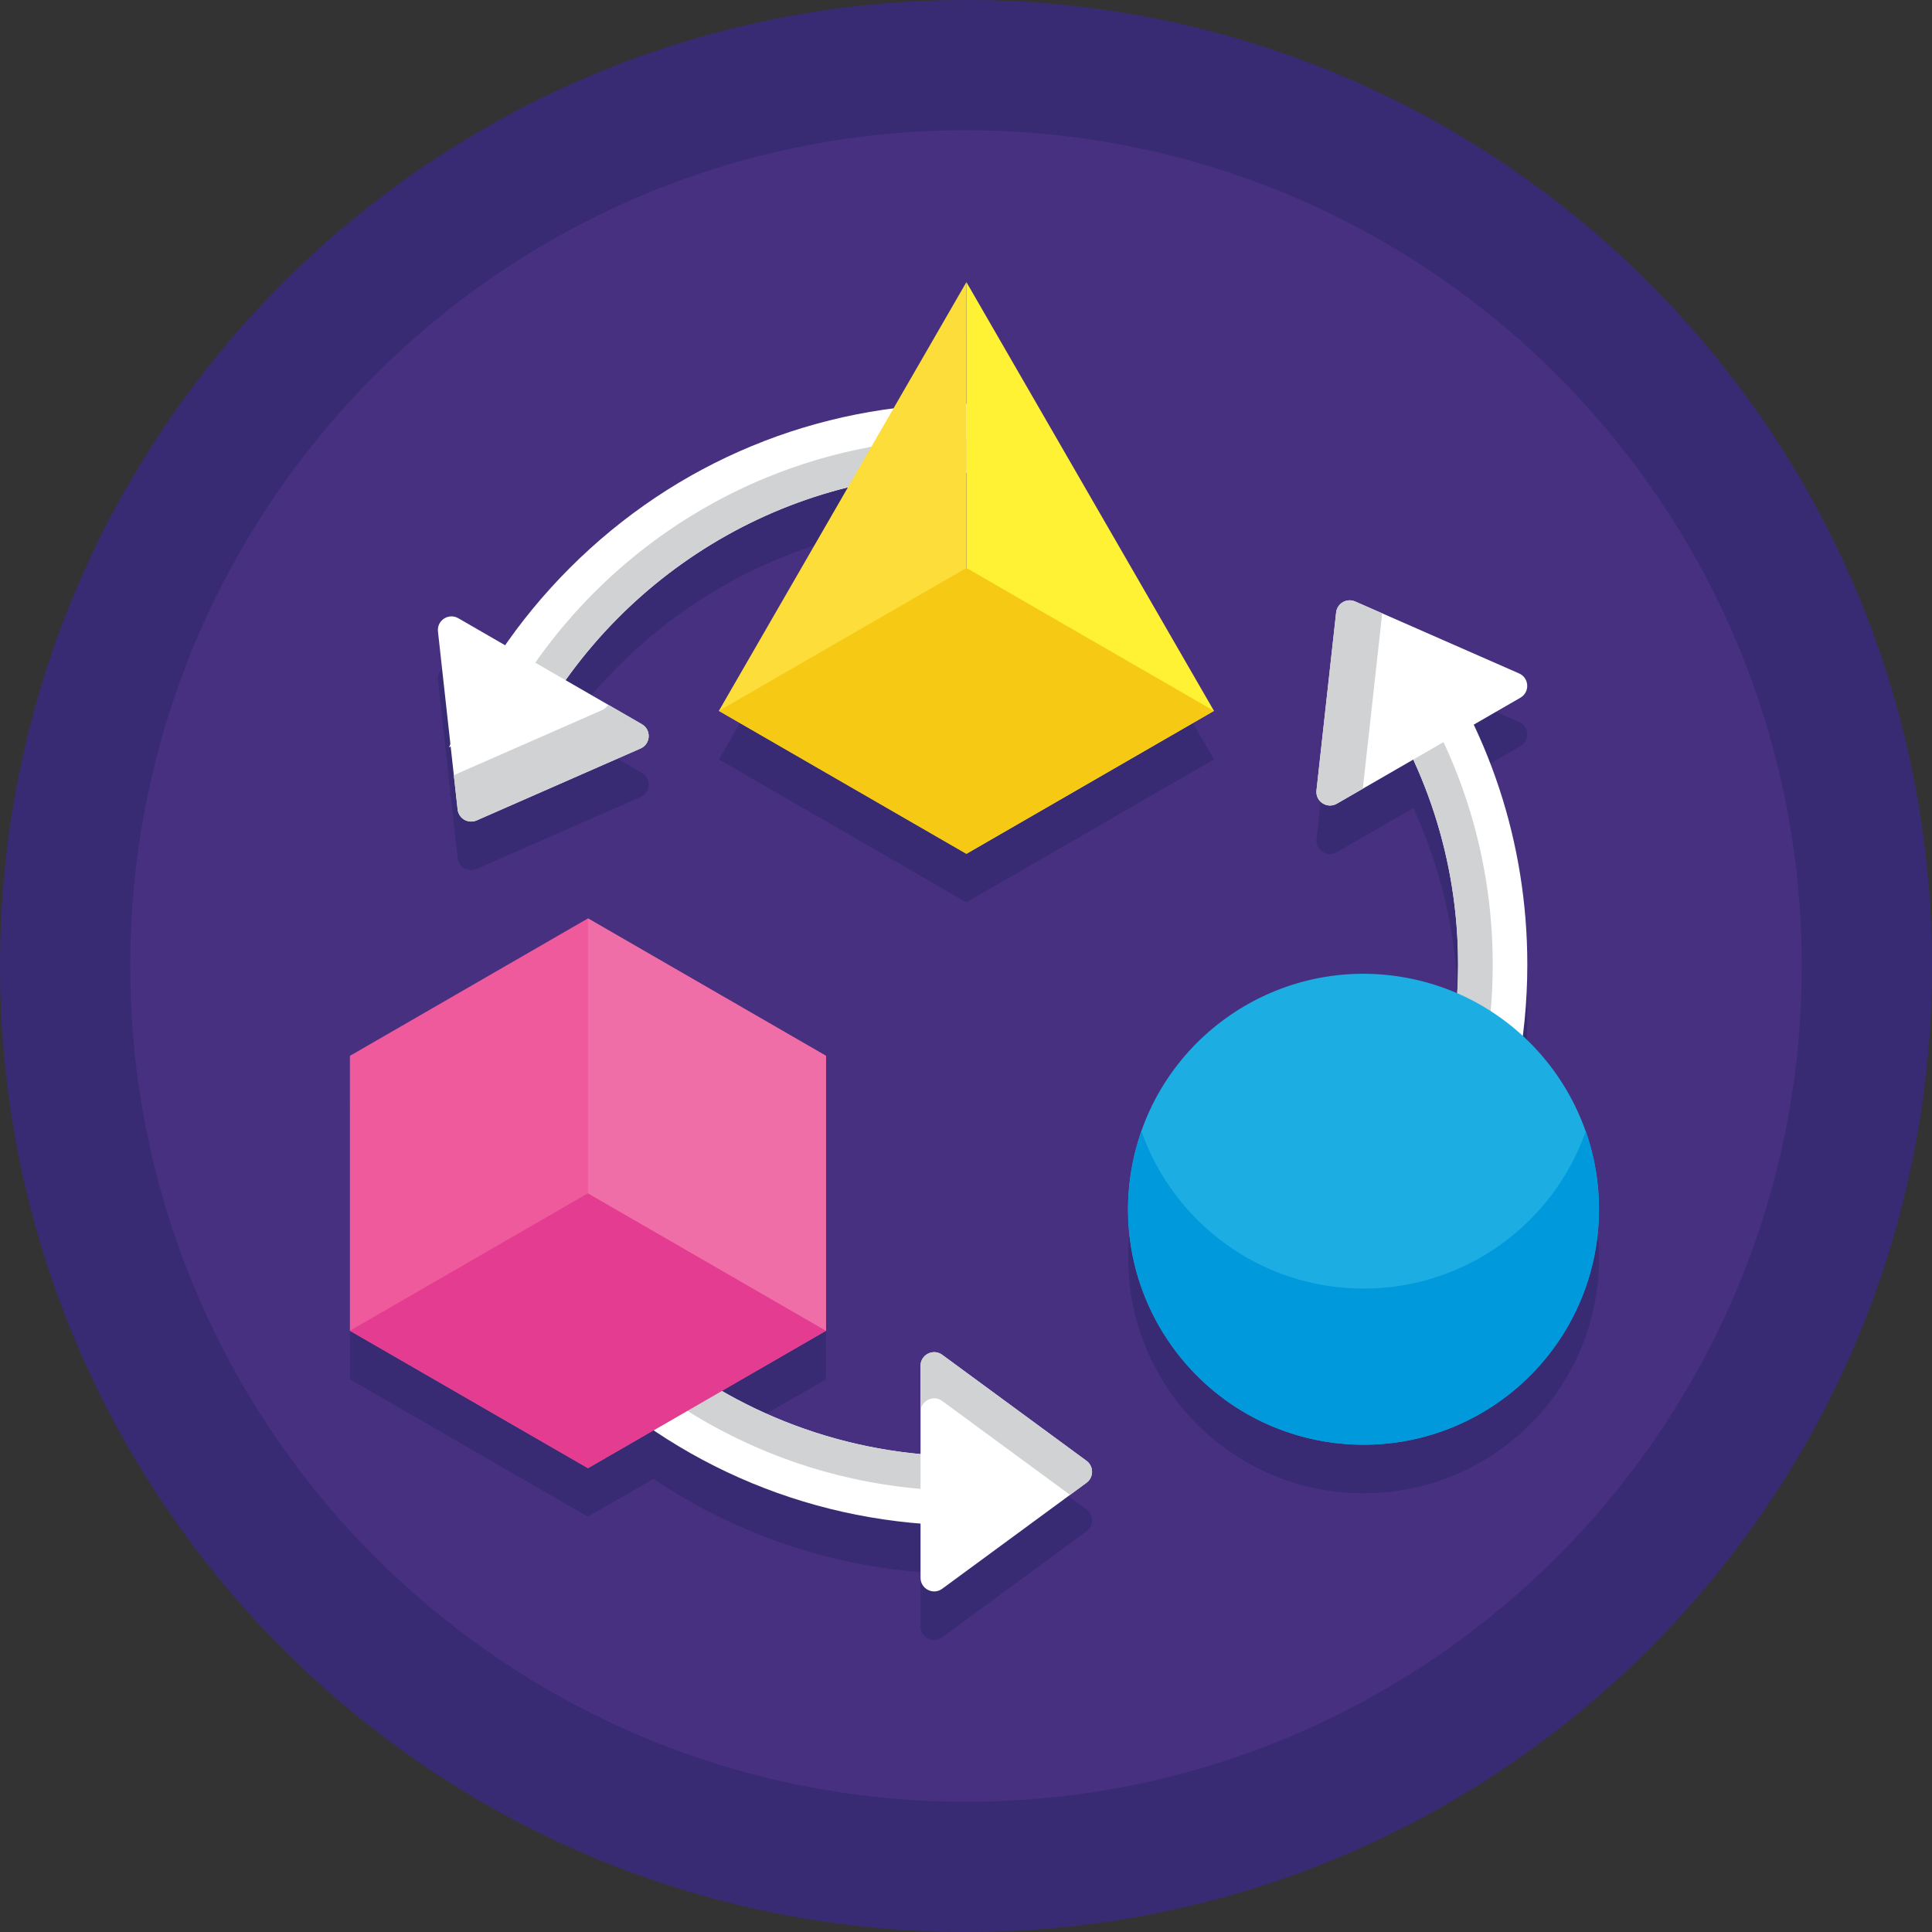 <svg viewBox="0 0 477.6 477.6" xmlns="http://www.w3.org/2000/svg"><rect x="0" y="0" width="477.6" height="477.6" fill="#333333" stroke="none"/><path d="M477.602 238.801c0 131.887-106.914 238.801-238.801 238.801S0 370.688 0 238.801 106.914 0 238.801 0s238.801 106.914 238.801 238.801zm0 0" fill="#382b73"/><path d="M445.398 238.801c0 114.102-92.496 206.598-206.598 206.598S32.203 352.902 32.203 238.801 124.699 32.203 238.801 32.203c114.102 0 206.598 92.496 206.598 206.598zm0 0" fill="#473080"/><g fill="#382b73"><path d="M269.422 374.004a3.385 3.385 0 0 0-.836-.887l-35.664-26.203c-.555-.406-1.168-.613-1.777-.652-.188-.012-.375 0-.562.02-.219.023-.434.07-.644.133-.266.082-.519.199-.758.344-.18.109-.352.227-.508.367a3.377 3.377 0 0 0-.809 1.086c-.191.422-.305.898-.305 1.418v21.828c-17.754-1.652-34.406-7.141-49.129-15.621l25.766-14.875v-67.949l-58.848-33.977-58.852 33.977v67.949l58.852 33.977 16.223-9.367c19.586 13.219 42.176 21.148 65.992 23.066v13.395c0 2.762 3.137 4.348 5.359 2.715l31.594-23.211 4.07-2.992c.344-.25.621-.555.84-.887a3.387 3.387 0 0 0 .344-.695 3.404 3.404 0 0 0 0-2.262c-.09-.238-.203-.473-.348-.695zm0 0M111.34 195.949c-.121.274-.242.547-.359.824l.422-.25.785 7.106.27 2.469.664 6c.11.988.621 1.805 1.344 2.336.719.531 1.641.773 2.567.617a3.452 3.452 0 0 0 .789-.238l40.523-17.785c2.211-.969 2.637-3.781 1.105-5.391-.219-.23-.476-.434-.773-.605l-18.863-10.891c16.598-23.328 41.219-40.57 69.801-47.668l-31.906 55.258 61.195 35.332 61.195-35.332-61.195-105.992-18.02 31.211c-30.207 3.898-58.133 17.558-80.023 39.449-5.953 5.953-11.285 12.352-15.984 19.117l-11.582-6.688c-2.391-1.379-5.336.543-5.031 3.285zm0 0M395.246 308.644l-.012-.387a68.24 68.24 0 0 0-.141-2.195c-.008-.117-.02-.234-.031-.355a57.287 57.287 0 0 0-.594-4.598l-.023-.152a61.908 61.908 0 0 0-.441-2.281c-.012-.047-.023-.094-.031-.141-2.59-11.938-8.84-22.508-17.516-30.48a140.839 140.839 0 0 0 1.105-17.613c0-20.852-4.578-41.004-13.25-59.309l11.547-6.664c2.387-1.379 2.195-4.891-.332-6l-40.52-17.781a3.449 3.449 0 0 0-1.188-.285 3.341 3.341 0 0 0-1.148.145c-.242.078-.48.18-.703.309-.109.062-.215.133-.32.207-.715.531-1.234 1.348-1.344 2.336l-1.617 14.664-3.242 29.324c-.074.684.051 1.32.324 1.863.203.406.484.766.824 1.055.273.234.582.418.914.555a3.236 3.236 0 0 0 .57.184c.059.012.113.023.172.035.723.121 1.5.012 2.227-.406l18.891-10.91c7.109 15.434 11.082 32.602 11.082 50.68 0 2.375-.07 4.731-.207 7.074-7.098-3.078-14.922-4.793-23.148-4.793-27.891 0-51.199 19.621-56.879 45.813-.008.047-.019.094-.027.141a54.715 54.715 0 0 0-.445 2.281l-.023.152c-.258 1.512-.453 3.047-.594 4.598a10.906 10.906 0 0 1-.031.355c-.059.731-.109 1.461-.141 2.195l-.012.387c-.031.758-.051 1.52-.051 2.289 0 2.008.102 3.992.301 5.949.102.981.223 1.953.371 2.914.074.48.152.961.238 1.438.168.957.363 1.902.582 2.844a58.058 58.058 0 0 0 1.566 5.524 57.396 57.396 0 0 0 2.684 6.566c.203.426.414.848.629 1.266.64 1.254 1.328 2.481 2.055 3.684.973 1.598 2.023 3.148 3.137 4.644a58.605 58.605 0 0 0 11.816 11.816 58.591 58.591 0 0 0 4.645 3.137c1.199.731 2.43 1.414 3.684 2.059.418.211.84.422 1.266.625 2.117 1.024 4.312 1.918 6.566 2.684a57.733 57.733 0 0 0 5.523 1.566c.938.219 1.887.41 2.84.582.48.086.961.164 1.441.238.965.148 1.934.27 2.914.371a58.747 58.747 0 0 0 5.953.301c2.008 0 3.992-.102 5.949-.301.981-.102 1.953-.223 2.914-.371a57.943 57.943 0 0 0 9.805-2.387c5.859-1.984 11.301-4.875 16.16-8.508a60.044 60.044 0 0 0 3.266-2.629c1.406-1.219 2.758-2.504 4.039-3.852a58.417 58.417 0 0 0 7.648-9.977c.242-.402.481-.805.715-1.211 1.398-2.438 2.629-4.984 3.672-7.629.176-.441.344-.887.508-1.332.324-.891.629-1.793.914-2.703a57.318 57.318 0 0 0 1.125-4.164c.543-2.348.941-4.75 1.191-7.195a59.83 59.83 0 0 0 .297-5.949 73.657 73.657 0 0 0-.059-2.289zm0 0"/></g><path d="M122.051 178.238l6.055 10.258c19.086-42.18 61.57-71.594 110.797-71.594 4.379 0 8.703.238 12.965.692v-17.203c-4.281-.395-8.605-.602-12.965-.602-37.035 0-71.855 14.422-98.043 40.609-12.937 12.941-23 27.992-29.875 44.375zm0 0M245.457 371.488l6.387-12.191c-4.25.453-8.566.691-12.941.691-59.801 0-109.648-43.418-119.691-100.383l-15.641 9.23c5.66 25.434 18.418 48.785 37.289 67.652 26.188 26.191 61.008 40.613 98.043 40.613 5.254 0 10.457-.301 15.602-.871zm0 0M350.387 155.953v12.305h-12.309c14.078 19.84 22.367 44.062 22.367 70.184 0 38.801-18.281 73.414-46.676 95.684l16.477 8.633c2.289-2.012 4.527-4.098 6.703-6.273 26.188-26.188 40.609-61.008 40.609-98.043 0-30.105-9.531-58.754-27.172-82.488zm0 0" fill="#fff"/><path d="M348.465 168.262h-10.387c14.078 19.836 22.367 44.059 22.367 70.184 0 38.801-18.281 73.414-46.676 95.68l8.309 4.356c28.668-23.863 46.926-59.816 46.926-100.035 0-25.848-7.543-49.938-20.539-70.184zm0 0M251.844 359.297c-4.254.449-8.57.688-12.941.688-59.801 0-109.652-43.414-119.695-100.379l-7.844 4.629c11.965 59.496 64.516 104.309 127.539 104.309 2.766 0 5.508-.098 8.234-.266zm0 0M128.106 188.496c19.086-42.18 61.57-71.594 110.797-71.594 4.379 0 8.703.238 12.965.692v-8.609a131.567 131.567 0 0 0-12.965-.641c-50.668 0-94.57 28.969-116.051 71.25zm0 0" fill="#d0d2d3"/><path d="M227.562 390.035v-52.402c0-2.762 3.137-4.348 5.359-2.715l35.664 26.203c1.828 1.344 1.828 4.082 0 5.426L232.922 392.75c-2.223 1.633-5.359.043-5.359-2.715zm0 0" fill="#fff"/><path d="M232.922 346.328l31.594 23.211 4.07-2.992c1.832-1.348 1.832-4.082 0-5.43l-35.66-26.203c-2.227-1.633-5.363-.043-5.363 2.715v11.41c0-2.758 3.137-4.344 5.359-2.711zm0 0" fill="#d0d2d3"/><path d="M375.856 172.473l-45.383 26.203c-2.391 1.379-5.336-.543-5.031-3.289l4.859-43.984c.25-2.258 2.621-3.625 4.703-2.715l40.52 17.785c2.527 1.109 2.719 4.621.332 6zm0 0" fill="#fff"/><path d="M341.688 151.621L335 148.688c-2.078-.914-4.449.453-4.699 2.715l-4.859 43.984c-.305 2.742 2.637 4.668 5.027 3.289l6.426-3.711zm0 0" fill="#d0d2d3"/><path d="M113.293 152.828l45.383 26.203c2.391 1.379 2.195 4.891-.328 6l-40.523 17.781c-2.082.914-4.449-.453-4.699-2.711l-4.859-43.988c-.305-2.742 2.637-4.664 5.027-3.285zm0 0" fill="#fff"/><path d="M158.676 179.027l-8.312-4.801c-.34.551-.84 1.016-1.508 1.309l-36.668 16.094.938 8.469c.25 2.258 2.617 3.625 4.699 2.715l40.523-17.785c2.523-1.105 2.715-4.621.328-6zm0 0" fill="#d0d2d3"/><path d="M177.707 175.731l61.195-105.992v141.324zm0 0" fill="#fddd3a"/><path d="M238.902 69.738l61.195 105.992-61.195 35.332zm0 0" fill="#fff235"/><path d="M300.098 175.731l-61.195-35.332-61.195 35.332 61.195 35.332zm0 0" fill="#f6ca14"/><path d="M346.465 241.496c-31.723-5.191-61.648 16.313-66.844 48.035-5.195 31.719 16.309 61.648 48.031 66.844 31.723 5.191 61.648-16.312 66.844-48.035 5.195-31.719-16.309-61.648-48.031-66.844zm0 0" fill="#1cade3"/><path d="M337.09 318.547c-25.383 0-46.965-16.246-54.926-38.91-2.121 6.039-3.281 12.531-3.281 19.293 0 32.145 26.062 58.207 58.207 58.207 32.145 0 58.207-26.062 58.207-58.207 0-6.766-1.16-13.254-3.277-19.293-7.961 22.664-29.547 38.91-54.93 38.91zm0 0" fill="#0099dc"/><path d="M86.496 261.012v67.953l58.852 33.977 58.848-33.977v-67.953l-58.848-33.977zm0 0" fill="#ee5a9c"/><path d="M204.195 328.965l-58.848-33.977-58.852 33.977 58.852 33.977zm0 0" fill="#e43c90"/><path d="M145.348 294.988v-67.953l58.848 33.977v67.953zm0 0" fill="#ef6ea8"/></svg>
